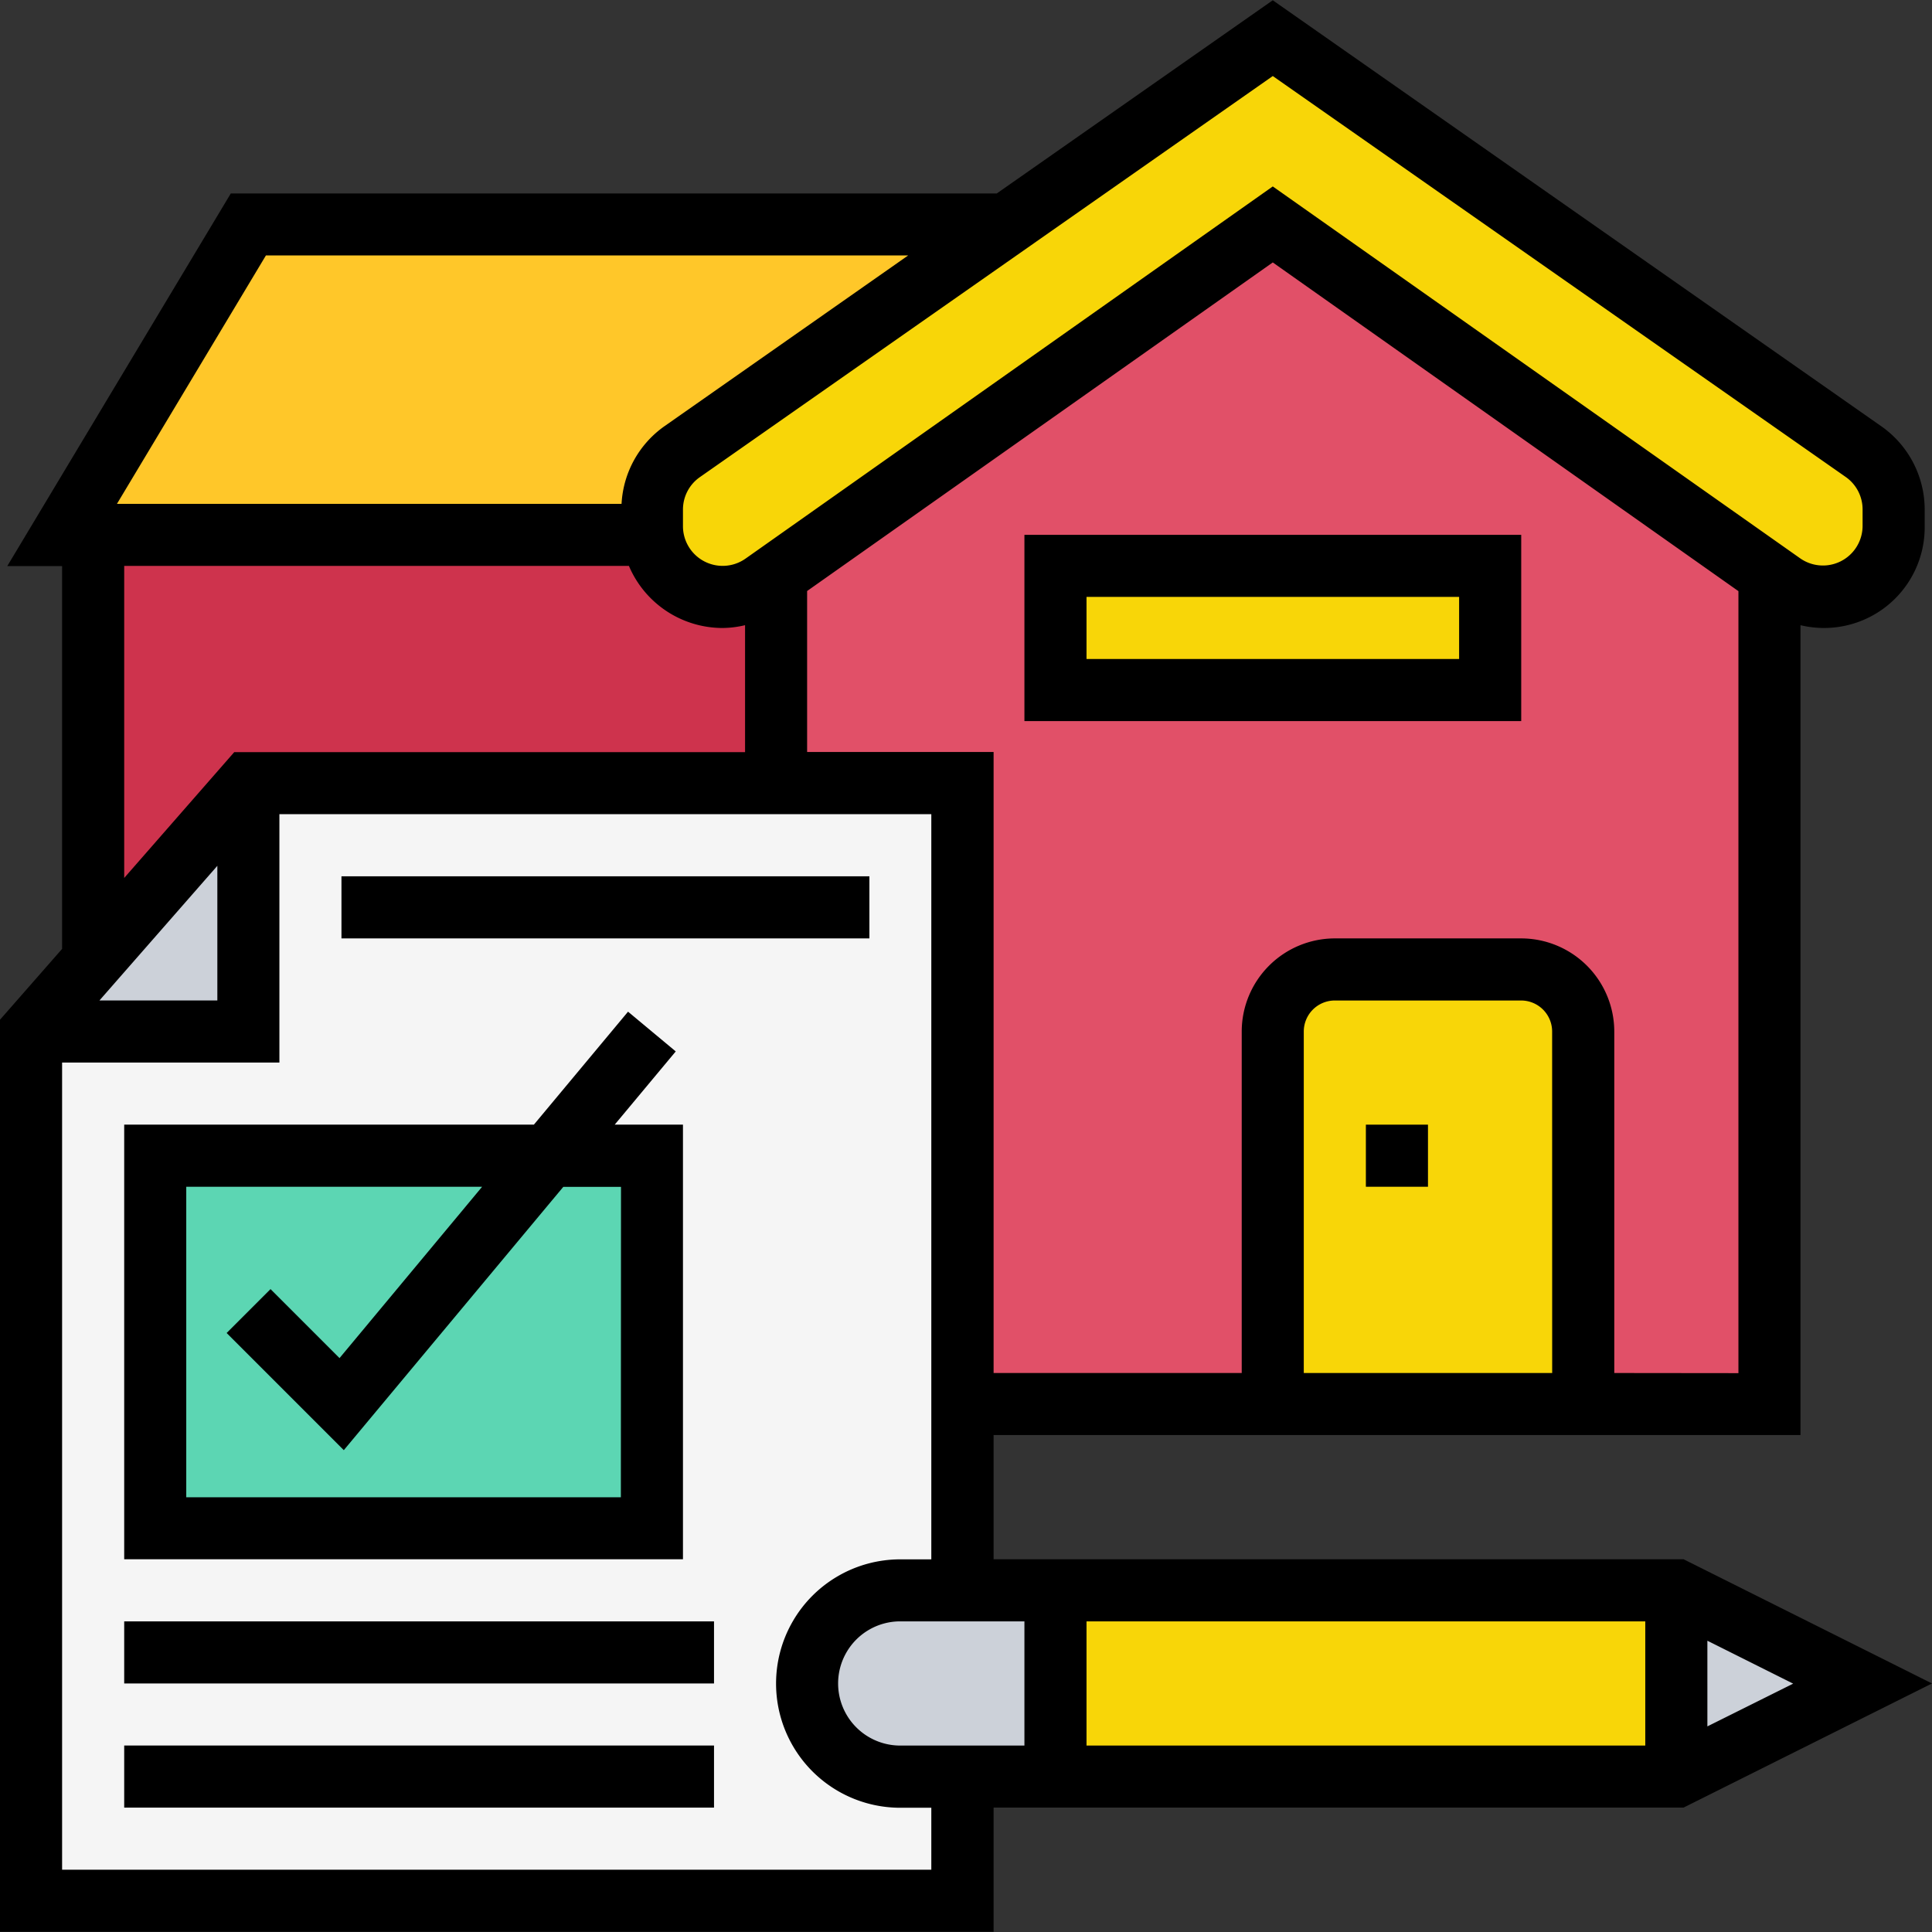 <svg xmlns="http://www.w3.org/2000/svg" width="42" height="42" viewBox="0 0 42 42">
    <rect x="0" y="0" width="42" height="42" fill="#333333" stroke="none"/>
    <defs>
        <clipPath id="clip-path">
            <path id="Rectangle_10" fill="#222" d="M0 0H42V42H0z" transform="translate(266 1139)"/>
        </clipPath>
        <style>
            .cls-4{fill:#f8d608}.cls-8{fill:#ccd1d9}
        </style>
    </defs>
    <g id="icon-feature-2" clip-path="url(#clip-path)" transform="translate(-266 -1139)">
        <g id="sublease" transform="translate(266 1138.968)">
            <path id="Path_300" fill="#ffc729" d="M14.172 11.47a1.615 1.615 0 0 0 .014.189H1.35L5.4 4.91h16.486l-7.059 4.94a1.535 1.535 0 0 0-.655 1.262zm0 0"/>
            <path id="Path_301" d="M41.166 11.112v.358a1.534 1.534 0 0 1-2.423 1.255l-.277-.2L27.669 4.91l-10.8 7.619-.277.2a1.527 1.527 0 0 1-1.971-.169 1.513 1.513 0 0 1-.439-.9 1.615 1.615 0 0 1-.014-.189v-.358a1.535 1.535 0 0 1 .655-1.262l7.059-4.94 5.787-4.05 12.842 8.99a1.535 1.535 0 0 1 .655 1.262zm0 0" class="cls-4"/>
            <path id="Path_302" fill="#ce334d" d="M16.871 12.53v4.528H5.4l-3.375 3.853v-9.252h12.16a1.513 1.513 0 0 0 .439.9 1.527 1.527 0 0 0 1.971.169zm0 0"/>
            <path id="Path_303" fill="#e15068" d="M38.467 12.53v18.025h-4.05v-8.1a1.354 1.354 0 0 0-1.35-1.35h-4.048a1.354 1.354 0 0 0-1.35 1.35v8.1H20.92v-13.5h-4.049V12.53l10.8-7.619zm0 0"/>
            <path id="Path_304" fill="#f5f5f5" d="M20.92 17.058V34.6h-1.35a2.025 2.025 0 1 0 0 4.049h1.35v2.7H.675v-18.9H5.4v-5.4zm0 0"/>
            <path id="Path_305" d="M5.4 17.058v5.4H.675l1.35-1.545zm0 0" class="cls-8"/>
            <path id="Path_306" d="M40.491 36.629l-4.049 2.025V34.6zm0 0" class="cls-8"/>
            <path id="Path_307" d="M22.945 34.6h13.5v4.049h-13.5zm0 0" class="cls-4"/>
            <path id="Path_308" d="M22.945 34.6v4.049h-3.374a2.025 2.025 0 0 1 0-4.049zm0 0" class="cls-8"/>
            <path id="Path_309" fill="#5cd6b3" d="M11.925 25.156h2.247v8.1H3.374v-8.1zm0 0"/>
            <path id="Path_310" d="M22.945 12.334h9.448v2.7h-9.448zm0 0" class="cls-4"/>
            <path id="Path_311" d="M27.669 30.555v-8.1a1.354 1.354 0 0 1 1.35-1.35h4.049a1.354 1.354 0 0 1 1.35 1.35v8.1zm0 0" class="cls-4"/>
            <path id="Path_312" d="M42 36.629l-5.4-2.7h-15v-2.7h17.541V13.623a2.188 2.188 0 0 0 2.7-2.151v-.362A2.214 2.214 0 0 0 40.9 9.3L27.669.038l-6 4.2H5.017l-4.859 8.1H1.35v8.322L0 22.2v19.827h21.6v-2.7h15zm-18.38-1.35h12.147v2.7H23.62zm-1.35 2.7h-2.7a1.35 1.35 0 1 1 0-2.7h2.7zm14.847-.417V35.7l1.865.933zm-3.374-7.682h-5.4v-7.423a.675.675 0 0 1 .675-.675h4.049a.675.675 0 0 1 .675.675zm1.35 0v-7.423a2.027 2.027 0 0 0-2.025-2.025h-4.049a2.027 2.027 0 0 0-2.025 2.025v7.423H21.6v-13.5h-4.054v-3.5l10.123-7.143 10.123 7.146v17zm5.03-19.48a.86.86 0 0 1 .368.706v.362a.862.862 0 0 1-1.359.7L27.669 4.085l-11.462 8.091a.863.863 0 0 1-1.36-.7v-.366a.86.86 0 0 1 .368-.706l12.454-8.719zM5.781 5.585h13.962L14.441 9.3a2.206 2.206 0 0 0-.929 1.686H2.542zM2.7 12.334h10.972a2.215 2.215 0 0 0 2.037 1.35 2.177 2.177 0 0 0 .488-.061v2.76H5.092L2.7 19.118zm2.025 6.52v2.927H2.162zm15.521 21.824H1.35V23.131h4.724v-5.4h14.172v16.2h-.675a2.7 2.7 0 1 0 0 5.4h.675zm0 0"/>
            <path id="Path_313" d="M14.847 24.481h-1.484l1.327-1.592-1.037-.864-2.047 2.456H2.7v9.448h12.147zm-1.35 8.1H4.049v-6.75h6.432l-3.1 3.725-1.5-1.5-.954.954 2.547 2.547 4.771-5.723H13.5zm0 0"/>
            <path id="Path_314" d="M2.7 37.978h12.822v1.35H2.7zm0 0"/>
            <path id="Path_315" d="M2.7 35.279h12.822v1.35H2.7zm0 0"/>
            <path id="Path_316" d="M7.423 19.082H18.9v1.35H7.423zm0 0"/>
            <path id="Path_317" d="M29.693 24.481h1.35v1.35h-1.35zm0 0"/>
            <path id="Path_318" d="M22.27 15.708h10.8v-4.049h-10.8zm1.35-2.7h8.1v1.35h-8.1zm0 0"/>
        </g>
    </g>
</svg>
